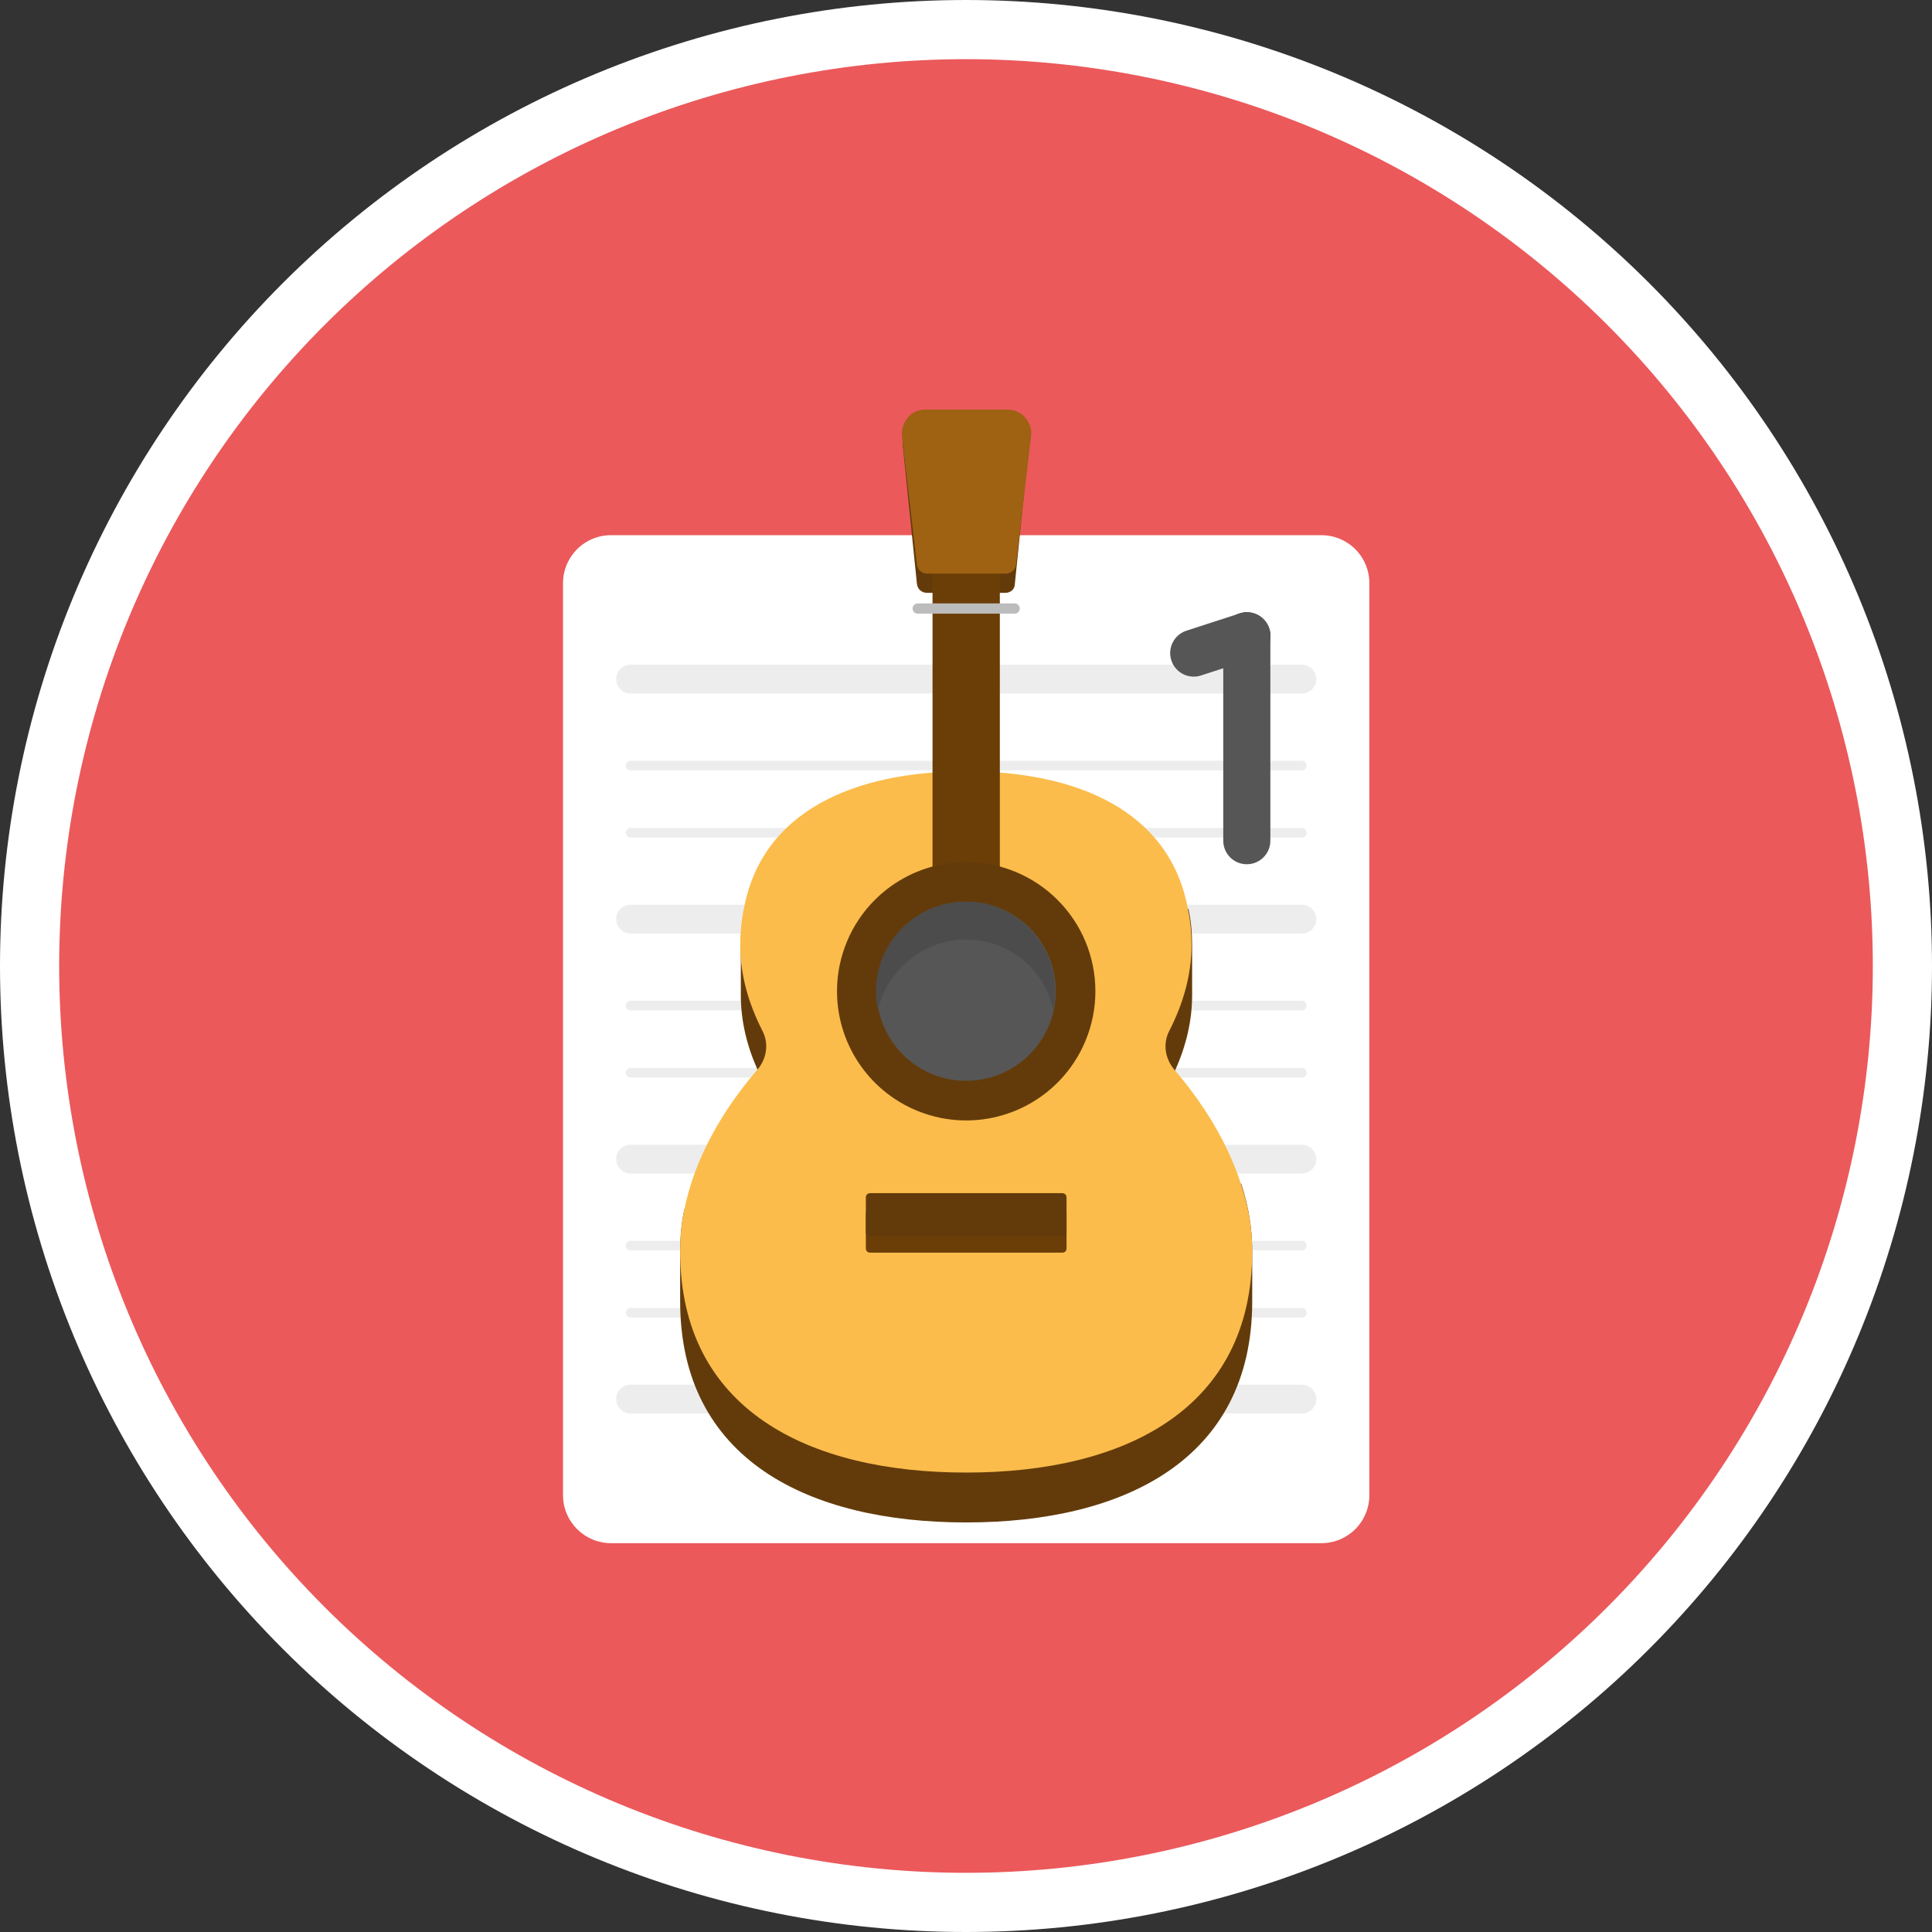 <?xml version="1.0" encoding="utf-8"?>
<!-- Generator: Adobe Illustrator 26.0.0, SVG Export Plug-In . SVG Version: 6.00 Build 0)  -->
<svg version="1.0" id="Camada_1" xmlns="http://www.w3.org/2000/svg" xmlns:xlink="http://www.w3.org/1999/xlink" x="0px" y="0px"
	 viewBox="0 0 300 300" enable-background="new 0 0 300 300" xml:space="preserve">
<rect x="0" y="0" width="300" height="300" fill="#333333" stroke="none"/>
<g>
	<path fill="#FFFFFF" d="M300,150c0,2.455-0.06,4.908-0.181,7.36c-0.12,2.452-0.301,4.899-0.542,7.342
		c-0.241,2.443-0.541,4.879-0.901,7.307c-0.36,2.428-0.78,4.846-1.259,7.254c-0.479,2.408-1.017,4.802-1.613,7.183
		s-1.251,4.747-1.964,7.096c-0.713,2.349-1.482,4.679-2.309,6.991c-0.827,2.311-1.71,4.601-2.65,6.869s-1.934,4.512-2.984,6.731
		c-1.05,2.219-2.153,4.411-3.31,6.576c-1.157,2.165-2.367,4.3-3.629,6.406c-1.262,2.106-2.575,4.179-3.939,6.22
		c-1.364,2.041-2.777,4.048-4.239,6.019c-1.462,1.972-2.972,3.907-4.53,5.804c-1.557,1.898-3.16,3.756-4.809,5.575
		s-3.341,3.596-5.077,5.332c-1.736,1.736-3.513,3.428-5.332,5.077c-1.819,1.649-3.677,3.252-5.575,4.809
		c-1.898,1.557-3.832,3.067-5.804,4.53c-1.972,1.462-3.978,2.875-6.019,4.239c-2.041,1.364-4.115,2.677-6.22,3.939
		c-2.106,1.262-4.241,2.472-6.406,3.629c-2.165,1.157-4.357,2.261-6.576,3.31c-2.219,1.05-4.463,2.044-6.731,2.984
		c-2.268,0.939-4.558,1.823-6.869,2.65c-2.311,0.827-4.642,1.597-6.991,2.309c-2.349,0.713-4.714,1.367-7.096,1.964
		c-2.381,0.596-4.776,1.134-7.183,1.613c-2.408,0.479-4.826,0.899-7.254,1.259c-2.428,0.36-4.864,0.661-7.307,0.901
		c-2.443,0.241-4.891,0.421-7.342,0.542c-2.452,0.12-4.905,0.181-7.36,0.181c-2.455,0-4.908-0.06-7.36-0.181
		c-2.452-0.12-4.899-0.301-7.342-0.542c-2.443-0.241-4.879-0.541-7.307-0.901c-2.428-0.36-4.846-0.78-7.254-1.259
		c-2.408-0.479-4.802-1.017-7.183-1.613c-2.381-0.596-4.747-1.251-7.096-1.964c-2.349-0.713-4.679-1.482-6.991-2.309
		c-2.311-0.827-4.601-1.71-6.869-2.65c-2.268-0.939-4.512-1.934-6.731-2.984c-2.219-1.05-4.411-2.153-6.576-3.31
		c-2.165-1.157-4.3-2.367-6.406-3.629c-2.106-1.262-4.179-2.575-6.22-3.939c-2.041-1.364-4.048-2.777-6.019-4.239
		c-1.972-1.462-3.906-2.972-5.804-4.53c-1.898-1.557-3.756-3.16-5.575-4.809s-3.596-3.341-5.332-5.077
		c-1.736-1.736-3.428-3.513-5.077-5.332c-1.649-1.819-3.252-3.677-4.809-5.575c-1.557-1.898-3.067-3.832-4.53-5.804
		c-1.462-1.972-2.875-3.978-4.239-6.019c-1.364-2.041-2.677-4.115-3.939-6.22c-1.262-2.106-2.472-4.241-3.629-6.406
		c-1.157-2.165-2.261-4.357-3.31-6.576c-1.05-2.219-2.044-4.463-2.984-6.731c-0.939-2.268-1.823-4.558-2.65-6.869
		c-0.827-2.311-1.597-4.642-2.309-6.991c-0.713-2.349-1.367-4.714-1.964-7.096c-0.596-2.381-1.134-4.776-1.613-7.184
		c-0.479-2.408-0.898-4.826-1.259-7.254c-0.36-2.428-0.661-4.864-0.901-7.307c-0.241-2.443-0.421-4.891-0.542-7.342
		C0.06,154.908,0,152.455,0,150c0-2.455,0.06-4.908,0.181-7.36c0.12-2.452,0.301-4.899,0.542-7.342
		c0.241-2.443,0.541-4.879,0.901-7.307c0.36-2.428,0.78-4.846,1.259-7.254c0.479-2.408,1.017-4.802,1.613-7.183
		c0.596-2.381,1.251-4.747,1.964-7.096c0.713-2.349,1.482-4.679,2.309-6.991c0.827-2.311,1.71-4.601,2.65-6.869
		c0.939-2.268,1.934-4.512,2.984-6.731c1.05-2.219,2.153-4.411,3.31-6.576c1.157-2.165,2.367-4.3,3.629-6.406
		c1.262-2.106,2.575-4.179,3.939-6.22c1.364-2.041,2.777-4.048,4.239-6.019c1.462-1.972,2.972-3.906,4.53-5.804
		c1.557-1.898,3.16-3.756,4.809-5.575c1.649-1.819,3.341-3.596,5.077-5.332c1.736-1.736,3.513-3.428,5.332-5.077
		c1.819-1.649,3.677-3.252,5.575-4.809c1.898-1.557,3.832-3.067,5.804-4.53c1.972-1.462,3.978-2.875,6.019-4.239
		c2.041-1.364,4.115-2.677,6.22-3.939c2.106-1.262,4.241-2.472,6.406-3.629c2.165-1.157,4.357-2.261,6.576-3.31
		c2.219-1.05,4.463-2.044,6.731-2.984c2.268-0.939,4.558-1.823,6.869-2.65c2.311-0.827,4.642-1.597,6.991-2.309
		c2.349-0.713,4.714-1.367,7.096-1.964c2.381-0.596,4.776-1.134,7.183-1.613c2.408-0.479,4.826-0.898,7.254-1.259
		c2.428-0.36,4.864-0.661,7.307-0.901c2.443-0.241,4.891-0.421,7.342-0.542C145.092,0.06,147.545,0,150,0
		c2.455,0,4.908,0.06,7.36,0.181c2.452,0.12,4.899,0.301,7.342,0.542c2.443,0.241,4.879,0.541,7.307,0.901
		c2.428,0.36,4.846,0.78,7.254,1.259c2.408,0.479,4.802,1.017,7.183,1.613c2.381,0.596,4.747,1.251,7.096,1.964
		c2.349,0.713,4.679,1.482,6.991,2.309s4.601,1.71,6.869,2.65c2.268,0.939,4.512,1.934,6.731,2.984
		c2.219,1.05,4.411,2.153,6.576,3.31c2.165,1.157,4.3,2.367,6.406,3.629c2.106,1.262,4.179,2.575,6.22,3.939
		c2.041,1.364,4.048,2.777,6.019,4.239c1.972,1.462,3.906,2.972,5.804,4.53c1.898,1.557,3.756,3.16,5.575,4.809
		c1.819,1.649,3.596,3.341,5.332,5.077c1.736,1.736,3.428,3.513,5.077,5.332c1.649,1.819,3.252,3.677,4.809,5.575
		c1.557,1.898,3.067,3.832,4.53,5.804c1.462,1.972,2.875,3.978,4.239,6.019c1.364,2.041,2.677,4.114,3.939,6.22
		c1.262,2.106,2.472,4.241,3.629,6.406c1.157,2.165,2.261,4.357,3.31,6.576c1.05,2.219,2.044,4.463,2.984,6.731
		c0.939,2.268,1.823,4.558,2.65,6.869c0.827,2.311,1.597,4.642,2.309,6.991c0.713,2.349,1.367,4.714,1.964,7.096
		c0.596,2.381,1.134,4.776,1.613,7.183c0.479,2.408,0.898,4.826,1.259,7.254c0.36,2.428,0.661,4.864,0.901,7.307
		c0.241,2.443,0.421,4.891,0.542,7.342C299.94,145.092,300,147.545,300,150z"/>
	<path fill="#EB595B" d="M290.812,150c0,2.305-0.057,4.608-0.17,6.909c-0.113,2.302-0.283,4.599-0.508,6.893
		c-0.226,2.293-0.508,4.58-0.846,6.859c-0.338,2.28-0.732,4.549-1.182,6.81c-0.45,2.26-0.954,4.508-1.514,6.743
		c-0.56,2.235-1.174,4.456-1.843,6.661c-0.669,2.205-1.392,4.393-2.168,6.563c-0.776,2.17-1.605,4.319-2.487,6.448
		c-0.882,2.129-1.816,4.235-2.801,6.318c-0.985,2.083-2.021,4.141-3.107,6.173c-1.086,2.032-2.222,4.037-3.407,6.013
		c-1.185,1.977-2.417,3.923-3.698,5.839c-1.28,1.916-2.607,3.8-3.98,5.651c-1.373,1.851-2.79,3.667-4.252,5.449
		c-1.462,1.781-2.967,3.526-4.514,5.233c-1.548,1.708-3.136,3.376-4.766,5.006c-1.63,1.63-3.298,3.218-5.006,4.766
		c-1.708,1.548-3.452,3.052-5.233,4.514c-1.781,1.462-3.598,2.879-5.449,4.252c-1.851,1.373-3.735,2.699-5.651,3.98
		c-1.916,1.28-3.863,2.513-5.839,3.698c-1.977,1.185-3.981,2.32-6.013,3.407c-2.032,1.086-4.09,2.122-6.173,3.107
		c-2.083,0.985-4.189,1.919-6.318,2.801c-2.129,0.882-4.279,1.711-6.448,2.487c-2.17,0.776-4.357,1.499-6.563,2.168
		c-2.205,0.669-4.426,1.283-6.661,1.843c-2.235,0.56-4.483,1.065-6.743,1.514c-2.26,0.45-4.53,0.843-6.81,1.182
		c-2.28,0.338-4.566,0.62-6.859,0.846c-2.293,0.226-4.591,0.395-6.893,0.508c-2.302,0.113-4.605,0.17-6.909,0.17
		c-2.304,0-4.608-0.057-6.909-0.17c-2.302-0.113-4.599-0.283-6.893-0.508c-2.293-0.226-4.58-0.508-6.859-0.846
		c-2.28-0.338-4.549-0.732-6.81-1.182c-2.26-0.45-4.508-0.954-6.743-1.514c-2.235-0.56-4.456-1.174-6.661-1.843
		c-2.205-0.669-4.393-1.392-6.563-2.168c-2.17-0.776-4.319-1.605-6.448-2.487c-2.129-0.882-4.235-1.816-6.318-2.801
		c-2.083-0.985-4.141-2.021-6.173-3.107c-2.032-1.086-4.037-2.222-6.014-3.407c-1.977-1.185-3.923-2.417-5.839-3.698
		c-1.916-1.28-3.8-2.607-5.651-3.98c-1.851-1.373-3.667-2.79-5.449-4.252c-1.781-1.462-3.526-2.967-5.233-4.514
		c-1.708-1.548-3.376-3.136-5.006-4.766c-1.63-1.63-3.218-3.298-4.766-5.006c-1.548-1.708-3.052-3.452-4.514-5.233
		c-1.462-1.781-2.879-3.598-4.252-5.449s-2.699-3.735-3.98-5.651c-1.28-1.916-2.513-3.863-3.698-5.839
		c-1.185-1.977-2.32-3.981-3.407-6.013c-1.086-2.032-2.122-4.09-3.107-6.173c-0.985-2.083-1.919-4.189-2.801-6.318
		c-0.882-2.129-1.711-4.279-2.487-6.448c-0.776-2.17-1.499-4.357-2.168-6.563c-0.669-2.205-1.283-4.426-1.843-6.661
		c-0.56-2.235-1.065-4.483-1.514-6.743c-0.45-2.26-0.843-4.53-1.182-6.81c-0.338-2.28-0.62-4.566-0.846-6.859
		c-0.226-2.293-0.395-4.591-0.508-6.893c-0.113-2.302-0.17-4.605-0.17-6.909c0-2.304,0.057-4.608,0.17-6.909
		c0.113-2.302,0.283-4.599,0.508-6.893c0.226-2.293,0.508-4.58,0.846-6.859c0.338-2.28,0.732-4.549,1.182-6.81
		c0.45-2.26,0.954-4.508,1.514-6.743c0.56-2.235,1.174-4.456,1.843-6.661c0.669-2.205,1.392-4.393,2.168-6.563
		c0.776-2.17,1.605-4.319,2.487-6.448c0.882-2.129,1.815-4.235,2.801-6.318c0.985-2.083,2.021-4.141,3.107-6.173
		c1.086-2.032,2.222-4.037,3.407-6.014c1.185-1.977,2.417-3.923,3.698-5.839c1.28-1.916,2.607-3.8,3.98-5.651
		c1.373-1.851,2.79-3.667,4.252-5.449c1.462-1.781,2.967-3.526,4.514-5.233c1.548-1.708,3.136-3.376,4.766-5.006
		s3.298-3.218,5.006-4.766c1.708-1.548,3.452-3.052,5.233-4.514c1.781-1.462,3.598-2.879,5.449-4.252
		c1.851-1.373,3.735-2.699,5.651-3.98c1.916-1.28,3.862-2.513,5.839-3.698s3.981-2.32,6.014-3.407
		c2.032-1.086,4.09-2.122,6.173-3.107s4.189-1.919,6.318-2.801c2.129-0.882,4.279-1.711,6.448-2.487
		c2.17-0.776,4.357-1.499,6.563-2.168c2.205-0.669,4.426-1.283,6.661-1.843c2.235-0.56,4.483-1.065,6.743-1.514
		c2.26-0.45,4.53-0.843,6.81-1.182c2.28-0.338,4.566-0.62,6.859-0.846c2.293-0.226,4.591-0.395,6.893-0.508
		c2.302-0.113,4.605-0.17,6.909-0.17s4.608,0.057,6.909,0.17c2.302,0.113,4.599,0.283,6.893,0.508
		c2.293,0.226,4.58,0.508,6.859,0.846c2.28,0.338,4.549,0.732,6.81,1.182c2.26,0.45,4.508,0.954,6.743,1.514
		c2.235,0.56,4.456,1.174,6.661,1.843c2.205,0.669,4.393,1.392,6.563,2.168c2.17,0.776,4.319,1.605,6.448,2.487
		c2.129,0.882,4.235,1.815,6.318,2.801c2.083,0.985,4.141,2.021,6.173,3.107c2.032,1.086,4.037,2.222,6.013,3.407
		c1.977,1.185,3.923,2.417,5.839,3.698c1.916,1.28,3.8,2.607,5.651,3.98c1.851,1.373,3.667,2.79,5.449,4.252
		c1.781,1.462,3.526,2.967,5.233,4.514c1.708,1.548,3.376,3.136,5.006,4.766c1.63,1.63,3.218,3.298,4.766,5.006
		c1.548,1.708,3.052,3.452,4.514,5.233c1.462,1.781,2.879,3.598,4.252,5.449c1.373,1.851,2.699,3.735,3.98,5.651
		c1.28,1.916,2.513,3.863,3.698,5.839c1.185,1.977,2.32,3.981,3.407,6.014c1.086,2.032,2.122,4.09,3.107,6.173
		c0.985,2.083,1.919,4.189,2.801,6.318c0.882,2.129,1.711,4.279,2.487,6.448c0.776,2.17,1.499,4.357,2.168,6.563
		c0.669,2.205,1.283,4.426,1.843,6.661c0.56,2.235,1.065,4.483,1.514,6.743c0.45,2.26,0.843,4.53,1.182,6.81
		c0.338,2.28,0.62,4.566,0.846,6.859c0.226,2.293,0.395,4.591,0.508,6.893C290.755,145.392,290.812,147.696,290.812,150z"/>
</g>
<g>
	<g>
		<g>
			<path fill="#FFFFFF" d="M212.635,90.559v141.61c0.001,0.489-0.047,0.974-0.142,1.454c-0.095,0.48-0.236,0.946-0.423,1.399
				c-0.187,0.452-0.417,0.882-0.688,1.289c-0.272,0.407-0.581,0.784-0.927,1.13c-0.346,0.346-0.723,0.655-1.13,0.927
				c-0.407,0.272-0.837,0.501-1.289,0.688c-0.452,0.187-0.919,0.328-1.399,0.423c-0.48,0.095-0.965,0.142-1.454,0.142H94.876
				c-0.489,0-0.974-0.048-1.454-0.144c-0.48-0.096-0.946-0.237-1.398-0.424c-0.452-0.187-0.881-0.417-1.288-0.689
				c-0.407-0.272-0.783-0.581-1.129-0.927c-0.346-0.346-0.655-0.722-0.927-1.129c-0.272-0.407-0.501-0.836-0.689-1.288
				c-0.187-0.452-0.329-0.918-0.424-1.398c-0.096-0.48-0.143-0.964-0.144-1.454V90.559c0-1.475,0.432-2.863,1.176-4.011
				c0.681-1.074,1.579-1.918,2.695-2.53c1.115-0.612,2.309-0.917,3.581-0.914h110.306c0.49-0.001,0.975,0.046,1.455,0.141
				c0.48,0.095,0.947,0.236,1.399,0.423c0.453,0.187,0.883,0.416,1.29,0.688c0.407,0.272,0.784,0.581,1.13,0.927
				c0.346,0.346,0.655,0.723,0.927,1.131c0.272,0.407,0.501,0.837,0.688,1.29c0.187,0.453,0.328,0.919,0.422,1.4
				C212.589,89.584,212.636,90.069,212.635,90.559L212.635,90.559z"/>
			<path fill="#EDEDED" d="M202.156,204.585H97.914c-0.206,0-0.381-0.073-0.527-0.218c-0.145-0.145-0.218-0.321-0.218-0.527
				c0-0.206,0.073-0.381,0.218-0.527c0.145-0.145,0.321-0.218,0.527-0.218h104.242c0.206,0,0.381,0.073,0.527,0.218
				c0.145,0.145,0.218,0.321,0.218,0.527c0,0.206-0.073,0.381-0.218,0.527C202.537,204.513,202.361,204.585,202.156,204.585
				L202.156,204.585z M202.156,194.152H97.914c-0.206,0-0.381-0.073-0.527-0.218c-0.145-0.145-0.218-0.321-0.218-0.527
				c0-0.206,0.073-0.381,0.218-0.527c0.145-0.145,0.321-0.218,0.527-0.218h104.242c0.206,0,0.381,0.073,0.527,0.218
				c0.145,0.145,0.218,0.321,0.218,0.527c0,0.206-0.073,0.381-0.218,0.527C202.537,194.079,202.361,194.152,202.156,194.152
				L202.156,194.152z M202.156,167.321H97.914c-0.206,0-0.381-0.073-0.527-0.218c-0.145-0.145-0.218-0.321-0.218-0.527
				c0-0.206,0.073-0.381,0.218-0.527c0.145-0.145,0.321-0.218,0.527-0.218h104.242c0.206,0,0.381,0.073,0.527,0.218
				c0.145,0.145,0.218,0.321,0.218,0.527c0,0.206-0.073,0.381-0.218,0.527C202.537,167.248,202.361,167.321,202.156,167.321
				L202.156,167.321z M202.156,156.885H97.914c-0.206,0-0.381-0.073-0.527-0.218c-0.145-0.145-0.218-0.321-0.218-0.527
				c0-0.206,0.073-0.381,0.218-0.527c0.145-0.145,0.321-0.218,0.527-0.218h104.242c0.206,0,0.381,0.073,0.527,0.218
				c0.145,0.145,0.218,0.321,0.218,0.527c0,0.206-0.073,0.381-0.218,0.527C202.537,156.812,202.361,156.884,202.156,156.885
				L202.156,156.885z M202.156,130.054H97.914c-0.206,0-0.381-0.073-0.527-0.218c-0.145-0.145-0.218-0.321-0.218-0.527
				c0-0.206,0.073-0.381,0.218-0.527c0.145-0.145,0.321-0.218,0.527-0.218h104.242c0.206,0,0.381,0.073,0.527,0.218
				c0.145,0.145,0.218,0.321,0.218,0.527c0,0.206-0.073,0.381-0.218,0.527C202.537,129.981,202.361,130.054,202.156,130.054
				L202.156,130.054z M202.156,119.62H97.914c-0.206,0-0.381-0.073-0.527-0.218c-0.145-0.145-0.218-0.321-0.218-0.527
				c0-0.206,0.073-0.381,0.218-0.527c0.145-0.145,0.321-0.218,0.527-0.218h104.242c0.206,0,0.381,0.073,0.527,0.218
				c0.145,0.145,0.218,0.321,0.218,0.527c0,0.206-0.073,0.381-0.218,0.526C202.537,119.548,202.361,119.62,202.156,119.62
				L202.156,119.62z M202.156,107.694H97.914c-0.297,0-0.582-0.057-0.856-0.17c-0.274-0.113-0.516-0.275-0.726-0.485
				c-0.21-0.21-0.371-0.452-0.485-0.726c-0.114-0.274-0.17-0.559-0.17-0.856c0-0.297,0.057-0.582,0.17-0.856
				c0.114-0.274,0.275-0.516,0.485-0.726c0.21-0.21,0.452-0.371,0.726-0.485c0.274-0.113,0.559-0.17,0.856-0.17h104.242
				c0.297,0,0.582,0.057,0.856,0.17c0.274,0.114,0.516,0.275,0.726,0.485c0.21,0.21,0.371,0.452,0.485,0.726
				c0.113,0.274,0.17,0.559,0.17,0.856c0,0.297-0.057,0.582-0.17,0.856c-0.114,0.274-0.275,0.516-0.485,0.726
				s-0.452,0.371-0.726,0.485C202.737,107.638,202.452,107.694,202.156,107.694L202.156,107.694z M202.156,144.961H97.914
				c-0.297,0-0.582-0.057-0.856-0.17c-0.274-0.114-0.516-0.275-0.726-0.485c-0.21-0.21-0.371-0.452-0.485-0.726
				c-0.114-0.274-0.17-0.559-0.17-0.856c0-0.297,0.057-0.582,0.17-0.856c0.114-0.274,0.275-0.516,0.485-0.726
				c0.21-0.21,0.452-0.371,0.726-0.485c0.274-0.113,0.559-0.17,0.856-0.17h104.242c0.297,0,0.582,0.057,0.856,0.17
				c0.274,0.113,0.516,0.275,0.726,0.485c0.21,0.21,0.371,0.452,0.485,0.726c0.113,0.274,0.17,0.559,0.17,0.856
				c0,0.297-0.057,0.582-0.17,0.856c-0.114,0.274-0.275,0.516-0.485,0.726c-0.21,0.21-0.452,0.371-0.726,0.485
				C202.737,144.905,202.452,144.961,202.156,144.961L202.156,144.961z M202.156,182.226H97.914c-0.297,0-0.582-0.057-0.856-0.17
				c-0.274-0.114-0.516-0.275-0.726-0.485c-0.21-0.21-0.371-0.452-0.485-0.726c-0.114-0.274-0.17-0.559-0.17-0.856
				c0-0.297,0.057-0.582,0.17-0.856c0.114-0.274,0.275-0.516,0.485-0.726c0.21-0.21,0.452-0.371,0.726-0.485
				c0.274-0.113,0.559-0.17,0.856-0.17h104.242c0.297,0,0.582,0.057,0.856,0.17c0.274,0.114,0.516,0.275,0.726,0.485
				c0.21,0.21,0.371,0.452,0.485,0.726c0.113,0.274,0.17,0.559,0.17,0.856c0,0.297-0.057,0.582-0.17,0.856
				c-0.114,0.274-0.275,0.516-0.485,0.726s-0.452,0.371-0.726,0.485C202.737,182.169,202.452,182.226,202.156,182.226
				L202.156,182.226z M202.156,219.493H97.914c-0.297,0-0.582-0.057-0.856-0.17c-0.274-0.113-0.516-0.275-0.726-0.485
				c-0.21-0.21-0.371-0.452-0.485-0.726c-0.114-0.274-0.17-0.559-0.17-0.856c0-0.297,0.057-0.582,0.17-0.856
				c0.114-0.274,0.275-0.516,0.485-0.726c0.21-0.21,0.452-0.371,0.726-0.485c0.274-0.114,0.559-0.17,0.856-0.17h104.242
				c0.297,0,0.582,0.057,0.856,0.17c0.274,0.114,0.516,0.275,0.726,0.485c0.21,0.21,0.371,0.452,0.485,0.726
				c0.113,0.274,0.17,0.559,0.17,0.856c0,0.297-0.057,0.582-0.17,0.856c-0.114,0.274-0.275,0.516-0.485,0.726
				s-0.452,0.371-0.726,0.485C202.737,219.436,202.452,219.493,202.156,219.493L202.156,219.493z"/>
		</g>
	</g>
	<g>
		<g>
			<path fill="#565656" d="M193.604,134.2c-2.02,0-3.657-1.637-3.657-3.657V98.73c0-2.02,1.637-3.657,3.657-3.657
				c2.02,0,3.657,1.637,3.657,3.657v31.813C197.26,132.562,195.623,134.2,193.604,134.2L193.604,134.2z"/>
			<path fill="#565656" d="M185.361,105.067c-1.542,0-2.976-0.983-3.478-2.529c-0.623-1.921,0.429-3.983,2.35-4.606l8.259-2.679
				c1.921-0.623,3.983,0.429,4.606,2.35c0.623,1.921-0.429,3.983-2.35,4.606l-8.259,2.679
				C186.115,105.009,185.735,105.067,185.361,105.067L185.361,105.067z"/>
			<path fill="#565656" d="M193.604,95.073c-0.065,0-0.13,0.002-0.195,0.005c-0.305,0.018-0.612,0.075-0.916,0.173l-0.219,0.071
				c-1.362,0.532-2.326,1.857-2.326,3.407v5.036l4.802-1.558c1.424-0.462,2.371-1.715,2.511-3.115V98.73
				C197.26,96.71,195.623,95.073,193.604,95.073"/>
		</g>
	</g>
</g>
<g>
	<path fill="#633B0B" d="M194.444,194.322v7.745c0,24.541-19.875,34.337-44.415,34.337c-24.541,0-44.415-9.797-44.415-34.337v-7.745
		c0-2.147,0.186-4.386,0.653-6.532l9.518-11.757c1.395-1.767,2.888-3.447,4.479-5.039c-0.934-1.587-1.866-3.173-2.614-4.852
		c-1.68-3.733-2.614-7.651-2.614-11.57v-7.745c0-2.054,0.186-3.919,0.56-5.692h68.956c0.374,1.773,0.56,3.638,0.56,5.692v7.745
		c0,3.919-0.934,7.838-2.614,11.57c-0.742,1.687-1.613,3.305-2.614,4.852c2.24,2.239,6.066,7.278,6.066,7.278l6.811,5.599
		C193.884,187.325,194.444,190.777,194.444,194.322L194.444,194.322z"/>
	<path fill="#FBBC4B" d="M194.444,194.322c0,24.541-19.875,34.337-44.415,34.337c-24.541,0-44.415-9.797-44.415-34.337
		c0-2.147,0.186-4.386,0.653-6.532c1.587-7.838,5.878-15.396,11.383-21.741c1.399-1.68,1.773-4.012,0.746-5.972
		c-2.147-4.198-3.452-8.677-3.452-13.25c0-2.054,0.186-3.919,0.56-5.692c2.799-15.21,17.169-21.367,34.523-21.367
		c17.262,0,31.631,6.159,34.43,21.367c0.374,1.773,0.56,3.638,0.56,5.692c0,4.572-1.306,9.051-3.452,13.25
		c-1.027,1.958-0.653,4.292,0.746,5.972c4.572,5.318,8.305,11.383,10.357,17.729C193.884,187.325,194.444,190.777,194.444,194.322
		L194.444,194.322z"/>
	<path fill="#6B3D07" d="M164.959,194.51h-29.858c-0.088,0.003-0.172-0.012-0.253-0.045c-0.125-0.048-0.224-0.128-0.298-0.24
		s-0.108-0.235-0.102-0.368v-5.412c0-0.374,0.279-0.653,0.653-0.653h29.858c0.374,0,0.653,0.279,0.653,0.653v5.412
		c0.003,0.087-0.012,0.171-0.046,0.252c-0.064,0.174-0.182,0.292-0.356,0.356C165.13,194.497,165.046,194.512,164.959,194.51
		L164.959,194.51z"/>
	<path fill="#633B0B" d="M156.095,92.057h-12.13c-0.839,0-1.494-0.56-1.587-1.399l-2.24-21.927h19.688l-2.24,21.927
		C157.586,91.497,156.933,92.057,156.095,92.057L156.095,92.057z M164.959,191.99h-29.858c-0.183,0.007-0.338-0.055-0.467-0.185
		c-0.131-0.128-0.193-0.284-0.186-0.467v-5.412c0-0.374,0.279-0.653,0.653-0.653h29.858c0.374,0,0.653,0.279,0.653,0.653v5.412
		c0.003,0.087-0.012,0.171-0.046,0.252c-0.064,0.174-0.182,0.292-0.356,0.356C165.129,191.977,165.046,191.992,164.959,191.99
		L164.959,191.99z"/>
	<path fill="#6B3D07" d="M155.254,88.043v53.186c0,0.746-0.279,1.399-0.56,1.399h-9.331c-0.279,0-0.56-0.653-0.56-1.399V88.043
		c0-0.746,0.28-1.399,0.56-1.399h9.331C154.975,86.645,155.254,87.298,155.254,88.043z"/>
	<path fill="#633B0B" d="M170.091,153.92c0.001,1.317-0.128,2.621-0.386,3.913c-0.258,1.292-0.638,2.546-1.141,3.764
		c-0.503,1.218-1.121,2.374-1.854,3.469c-0.548,0.82-1.154,1.595-1.816,2.326c-0.663,0.731-1.375,1.409-2.138,2.035
		c-0.763,0.626-1.567,1.192-2.413,1.699c-0.846,0.507-1.725,0.949-2.636,1.327c-0.911,0.377-1.845,0.686-2.802,0.926
		c-0.957,0.24-1.926,0.408-2.908,0.505c-0.982,0.097-1.965,0.121-2.95,0.073c-0.985-0.048-1.962-0.168-2.929-0.361
		c-1.292-0.258-2.546-0.638-3.764-1.141c-1.218-0.503-2.374-1.121-3.469-1.854c-0.82-0.548-1.595-1.154-2.326-1.816
		c-0.731-0.663-1.409-1.375-2.035-2.138c-0.626-0.763-1.192-1.567-1.699-2.413c-0.507-0.846-0.949-1.725-1.327-2.636
		c-0.377-0.911-0.686-1.846-0.926-2.802c-0.24-0.957-0.408-1.926-0.505-2.908c-0.097-0.982-0.121-1.965-0.073-2.951
		c0.048-0.985,0.168-1.962,0.361-2.929c0.258-1.292,0.638-2.546,1.141-3.764c0.503-1.218,1.121-2.374,1.854-3.469
		c0.548-0.82,1.154-1.595,1.816-2.326c0.663-0.731,1.375-1.409,2.138-2.035c0.763-0.626,1.567-1.192,2.413-1.699
		c0.846-0.507,1.725-0.949,2.636-1.327c0.911-0.378,1.846-0.686,2.802-0.926c0.957-0.24,1.926-0.408,2.908-0.505
		c0.982-0.097,1.965-0.121,2.951-0.073c0.985,0.048,1.962,0.168,2.929,0.361c1.292,0.258,2.546,0.638,3.764,1.141
		c1.218,0.503,2.374,1.121,3.469,1.854c1.096,0.731,2.109,1.563,3.04,2.495c0.931,0.932,1.763,1.945,2.495,3.04
		c0.732,1.095,1.35,2.252,1.854,3.469c0.504,1.217,0.885,2.471,1.142,3.763C169.963,151.298,170.091,152.603,170.091,153.92
		L170.091,153.92z"/>
	<path fill="#565656" d="M163.933,153.921c0.01,2.324-0.537,4.509-1.642,6.554c-0.431,0.805-0.935,1.56-1.513,2.266
		c-1.019,1.245-2.219,2.28-3.6,3.105c-1.379,0.829-2.858,1.399-4.436,1.71c-0.895,0.179-1.799,0.267-2.712,0.266
		c-1.845,0.005-3.618-0.348-5.321-1.058c-1.271-0.525-2.437-1.224-3.499-2.097c-1.064-0.871-1.977-1.878-2.74-3.022
		c-0.763-1.144-1.344-2.374-1.744-3.689c-0.402-1.315-0.601-2.661-0.598-4.036c-0.005-1.845,0.348-3.618,1.058-5.321
		c0.525-1.271,1.224-2.437,2.097-3.499c0.871-1.064,1.878-1.977,3.022-2.74c1.144-0.763,2.374-1.344,3.689-1.744
		c1.315-0.402,2.661-0.601,4.036-0.598c1.845-0.005,3.618,0.348,5.321,1.058c1.271,0.525,2.437,1.224,3.499,2.097
		c1.064,0.871,1.977,1.878,2.74,3.022c0.508,0.758,0.936,1.56,1.284,2.404c0.348,0.844,0.612,1.714,0.792,2.609
		C163.843,152.104,163.932,153.008,163.933,153.921L163.933,153.921z"/>
	<path fill="#4C4C4C" d="M150.029,145.895c6.626,0,12.223,4.665,13.53,10.917c0.185-0.955,0.278-1.919,0.279-2.892
		c0-7.651-6.252-13.903-13.903-13.903c-7.651,0-13.903,6.252-13.903,13.903c0,1.027,0.093,1.958,0.279,2.892
		C137.806,150.562,143.404,145.895,150.029,145.895L150.029,145.895z"/>
	<path fill="#9E6212" d="M156.281,63.598h-12.596c-0.839,0-1.68,0.279-2.332,0.839c-0.461,0.413-0.805,0.906-1.034,1.481
		c-0.231,0.574-0.322,1.169-0.273,1.785l2.332,19.969c0.051,0.399,0.228,0.731,0.531,0.996c0.301,0.267,0.653,0.401,1.055,0.403
		h12.223c0.746,0,1.494-0.56,1.587-1.399l2.332-19.969c0.186-1.213-0.374-2.425-1.306-3.266
		C158.063,63.851,157.223,63.571,156.281,63.598L156.281,63.598z"/>
	<path fill="#BCBCBC" d="M157.553,95.29h-15.048c-0.439,0-0.798-0.359-0.798-0.798l0,0c0-0.439,0.359-0.798,0.798-0.798h15.048
		c0.439,0,0.798,0.359,0.798,0.798l0,0C158.352,94.931,157.992,95.29,157.553,95.29z"/>
</g>
</svg>
